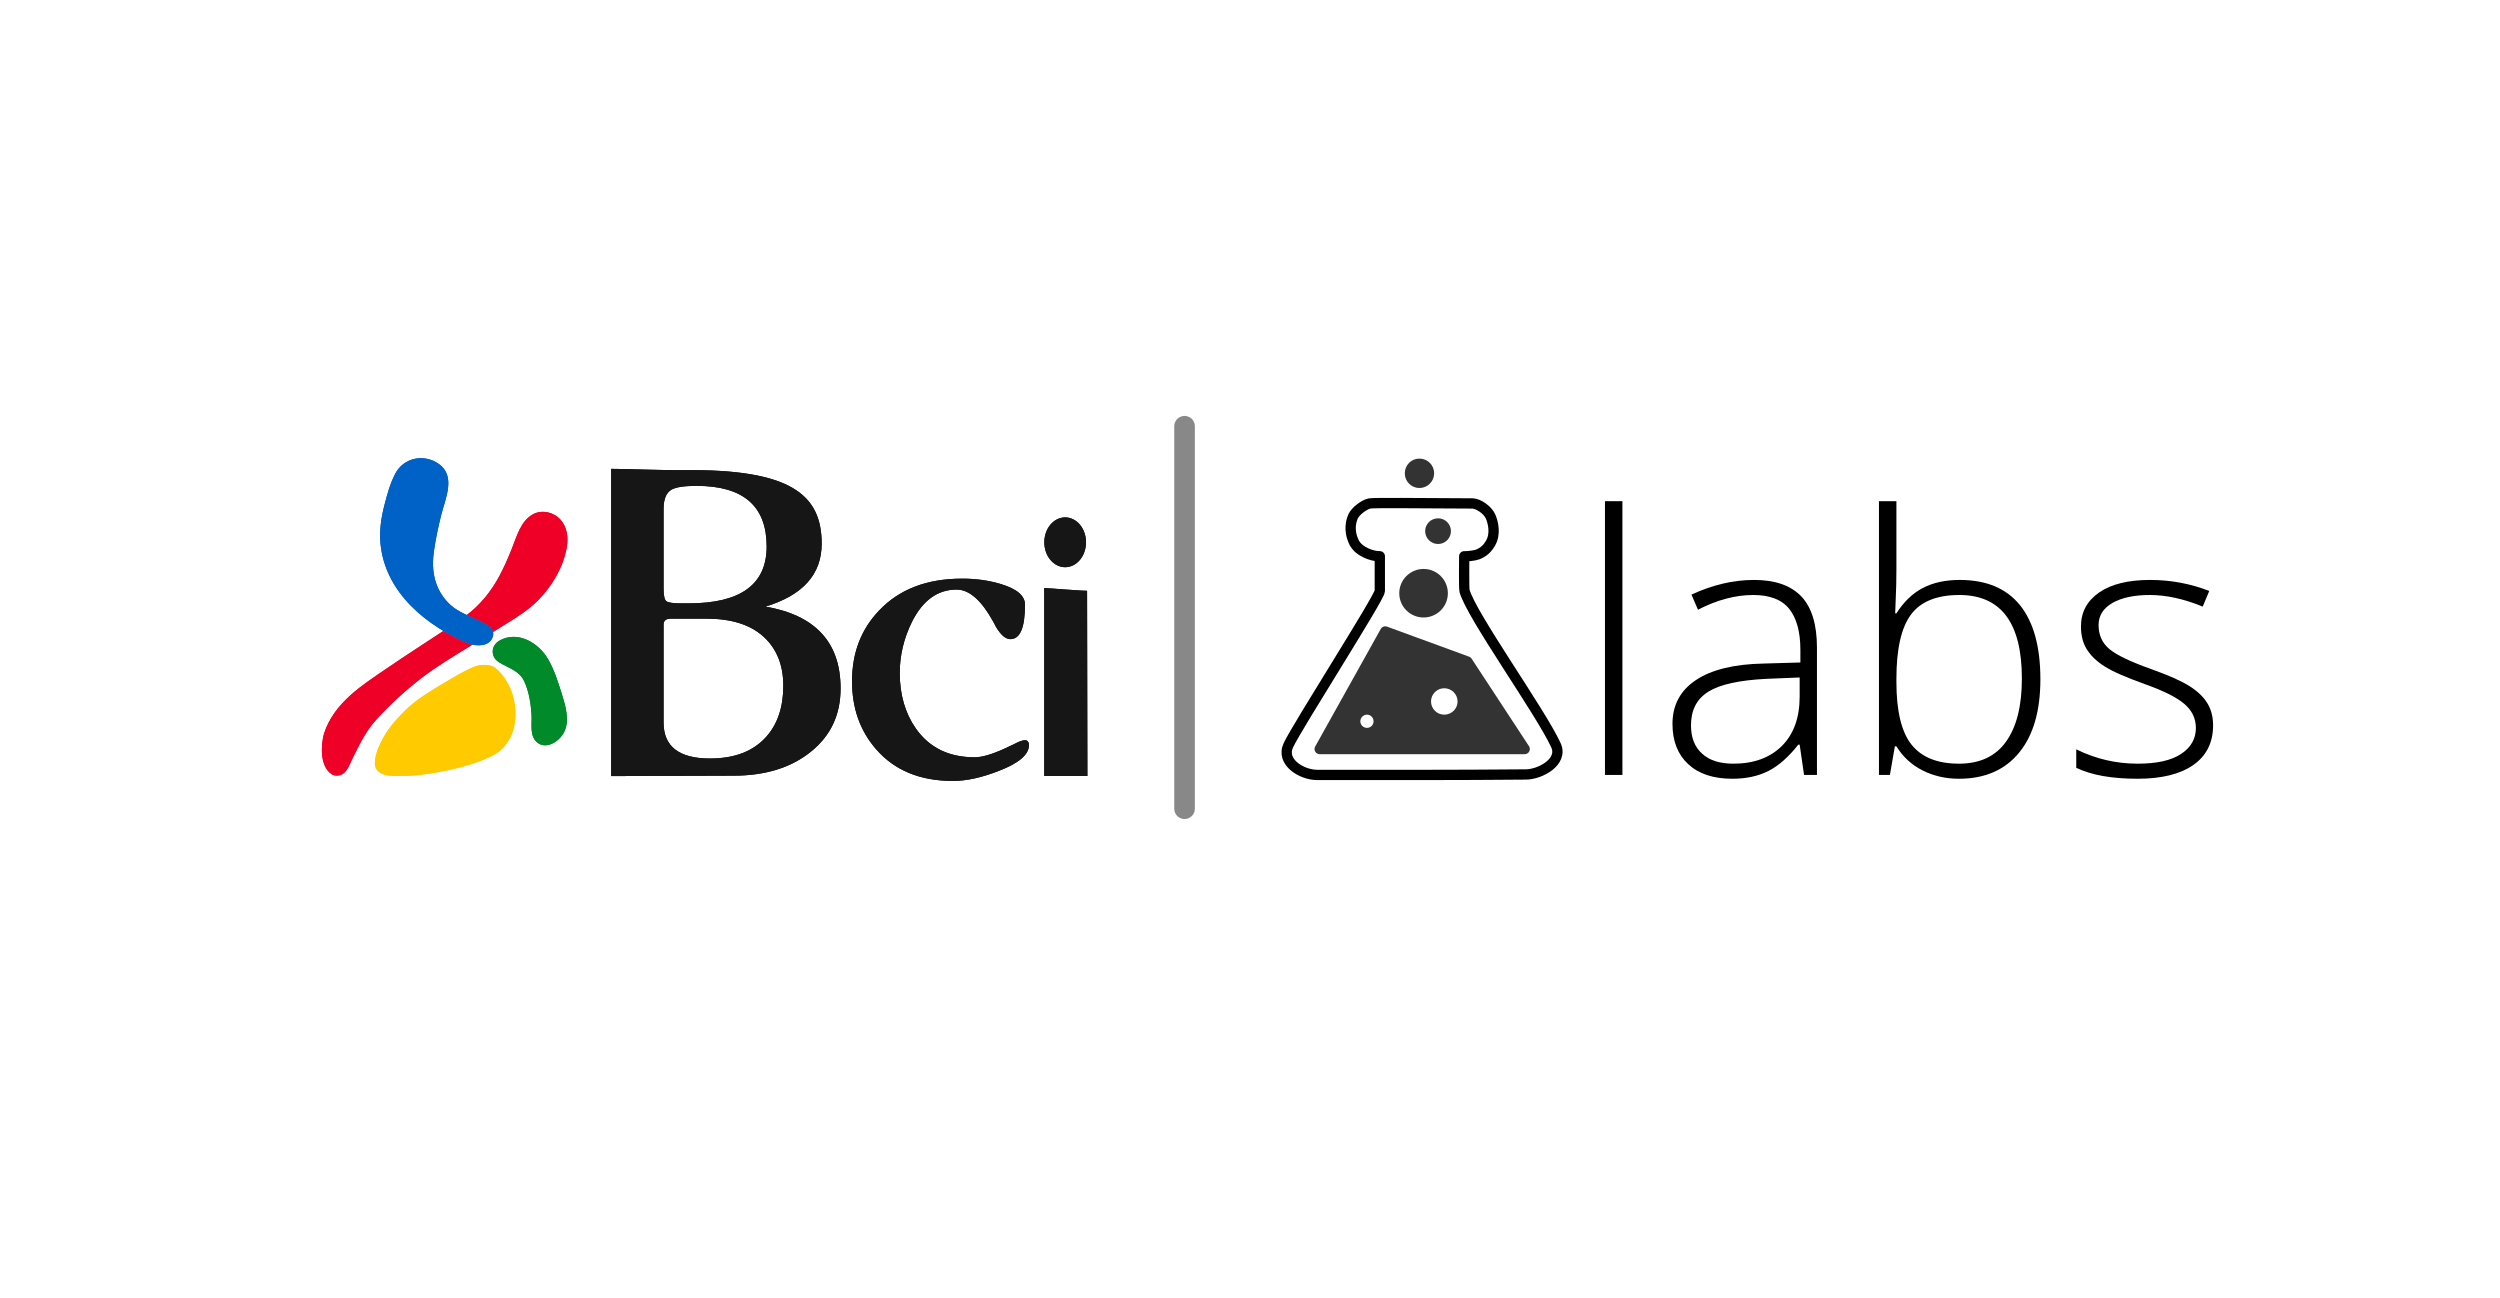 <?xml version="1.0" encoding="UTF-8"?>
<svg width="233px" height="121px" viewBox="0 0 233 121" version="1.1" xmlns="http://www.w3.org/2000/svg" xmlns:xlink="http://www.w3.org/1999/xlink">
    <!-- Generator: Sketch 43.2 (39069) - http://www.bohemiancoding.com/sketch -->
    <title>Bci</title>
    <desc>Created with Sketch.</desc>
    <defs></defs>
    <g id="Page-1" stroke="none" stroke-width="1" fill="none" fill-rule="evenodd">
        <g id="Logos" transform="translate(-119, -46)">
            <g id="Bci" transform="translate(119, 46)">
                <rect id="Rectangle-3" fill="#FFFFFF" x="1.42108547e-14" y="0" width="233" height="121"></rect>
                <g id="Page-1" transform="translate(30, 39)">
                    <path d="M80.4,0.725 L80.4,36.373" id="Stroke-1" stroke="#888888" stroke-width="1.92" stroke-linecap="round" stroke-linejoin="round"></path>
                    <polygon id="Fill-3" fill="#000000" points="119.582 33.224 121.209 33.224 121.209 7.71 119.582 7.71"></polygon>
                    <g id="Group-64" transform="translate(0, 3.119)">
                        <path d="M139.34,30.106 L139.34,18.228 C139.34,16.076 138.848,14.483 137.88,13.463 C136.904,12.444 135.436,11.931 133.477,11.931 C131.549,11.931 129.605,12.391 127.645,13.297 L128.251,14.709 C130.028,13.788 131.745,13.335 133.409,13.335 C134.945,13.335 136.064,13.766 136.753,14.626 C137.441,15.487 137.796,16.763 137.796,18.447 L137.796,19.625 L134.385,19.723 C131.624,19.776 129.521,20.29 128.061,21.264 C126.609,22.23 125.875,23.589 125.875,25.349 C125.875,26.95 126.367,28.196 127.343,29.102 C128.319,30.008 129.688,30.461 131.45,30.461 C132.744,30.461 133.863,30.219 134.816,29.736 C135.769,29.253 136.692,28.437 137.6,27.282 L137.728,27.282 L138.137,30.106 L139.34,30.106 Z M128.636,28.12 C127.94,27.501 127.6,26.617 127.6,25.485 C127.6,24.065 128.137,23.023 129.211,22.351 C130.278,21.679 132.078,21.279 134.597,21.15 L137.728,21.022 L137.728,22.804 C137.728,24.767 137.176,26.3 136.072,27.403 C134.96,28.505 133.455,29.056 131.549,29.056 C130.285,29.056 129.317,28.747 128.636,28.12 L128.636,28.12 Z" id="Fill-4" fill="#000000"></path>
                        <path d="M149.196,12.686 C148.235,13.192 147.418,13.984 146.745,15.049 L146.631,15.049 L146.684,13.66 C146.722,12.852 146.745,11.968 146.745,11.002 L146.745,4.591 L145.119,4.591 L145.119,30.106 L146.14,30.106 L146.601,27.44 L146.745,27.44 C147.335,28.399 148.137,29.147 149.15,29.668 C150.171,30.189 151.306,30.461 152.577,30.461 C154.975,30.461 156.843,29.653 158.167,28.044 C159.498,26.436 160.164,24.148 160.164,21.181 C160.164,18.16 159.528,15.865 158.272,14.294 C157.009,12.723 155.133,11.931 152.645,11.931 C151.298,11.931 150.149,12.187 149.196,12.686 M158.439,21.128 C158.439,23.672 157.947,25.628 156.964,27.002 C155.981,28.377 154.521,29.056 152.577,29.056 C150.572,29.056 149.105,28.467 148.159,27.289 C147.221,26.111 146.745,24.163 146.745,21.445 L146.745,21.166 C146.745,18.372 147.199,16.371 148.106,15.155 C149.006,13.947 150.512,13.335 152.607,13.335 C156.495,13.335 158.439,15.933 158.439,21.128" id="Fill-6" fill="#000000"></path>
                        <path d="M175.708,23.393 C175.337,22.804 174.785,22.283 174.044,21.815 C173.302,21.347 172.122,20.826 170.504,20.244 C168.567,19.557 167.259,18.93 166.593,18.372 C165.927,17.813 165.587,17.073 165.587,16.137 C165.587,15.261 166.018,14.573 166.88,14.075 C167.743,13.584 168.9,13.335 170.367,13.335 C171.88,13.335 173.522,13.69 175.292,14.415 L175.904,12.958 C174.157,12.278 172.319,11.931 170.383,11.931 C168.348,11.931 166.767,12.323 165.64,13.101 C164.513,13.879 163.946,14.936 163.946,16.272 C163.946,17.111 164.127,17.828 164.498,18.409 C164.868,18.998 165.413,19.527 166.147,19.988 C166.873,20.456 168.136,21.007 169.936,21.656 C171.616,22.253 172.818,22.849 173.552,23.461 C174.286,24.073 174.656,24.835 174.656,25.726 C174.656,26.738 174.195,27.546 173.272,28.15 C172.349,28.762 171.003,29.056 169.225,29.056 C167.213,29.056 165.315,28.611 163.507,27.72 L163.507,29.441 C164.914,30.121 166.82,30.461 169.218,30.461 C171.464,30.461 173.204,30.03 174.429,29.17 C175.647,28.309 176.26,27.086 176.26,25.485 C176.26,24.684 176.078,23.99 175.708,23.393" id="Fill-8" fill="#000000"></path>
                        <polygon id="Fill-10" fill="#333333" points="92.994 27.69 112.101 27.69 106.753 19.534 99.106 16.733"></polygon>
                        <polygon id="Stroke-12" stroke="#333333" stroke-width="0.96" stroke-linecap="round" stroke-linejoin="round" points="92.994 27.69 112.101 27.69 106.753 19.534 99.106 16.733"></polygon>
                        <path d="M100.891,13.169 C100.891,12.187 101.693,11.387 102.676,11.387 C103.66,11.387 104.461,12.187 104.461,13.169 C104.461,14.158 103.66,14.951 102.676,14.951 C101.693,14.951 100.891,14.158 100.891,13.169" id="Fill-14" fill="#333333"></path>
                        <path d="M100.891,13.169 C100.891,12.187 101.693,11.387 102.676,11.387 C103.66,11.387 104.461,12.187 104.461,13.169 C104.461,14.158 103.66,14.951 102.676,14.951 C101.693,14.951 100.891,14.158 100.891,13.169 Z" id="Stroke-16" stroke="#333333" stroke-width="0.96" stroke-linecap="round" stroke-linejoin="round"></path>
                        <path d="M103.304,7.385 C103.304,6.985 103.629,6.668 104.03,6.668 C104.424,6.668 104.749,6.985 104.749,7.385 C104.749,7.778 104.424,8.102 104.03,8.102 C103.629,8.102 103.304,7.778 103.304,7.385" id="Fill-18" fill="#333333"></path>
                        <path d="M103.304,7.385 C103.304,6.985 103.629,6.668 104.03,6.668 C104.424,6.668 104.749,6.985 104.749,7.385 C104.749,7.778 104.424,8.102 104.03,8.102 C103.629,8.102 103.304,7.778 103.304,7.385 Z" id="Stroke-20" stroke="#333333" stroke-width="0.96" stroke-linecap="round" stroke-linejoin="round"></path>
                        <path d="M101.406,1.993 C101.406,1.495 101.799,1.102 102.291,1.102 C102.782,1.102 103.183,1.495 103.183,1.993 C103.183,2.484 102.782,2.884 102.291,2.884 C101.799,2.884 101.406,2.484 101.406,1.993" id="Fill-22" fill="#333333"></path>
                        <path d="M101.406,1.993 C101.406,1.495 101.799,1.102 102.291,1.102 C102.782,1.102 103.183,1.495 103.183,1.993 C103.183,2.484 102.782,2.884 102.291,2.884 C101.799,2.884 101.406,2.484 101.406,1.993 Z" id="Stroke-24" stroke="#333333" stroke-width="0.96" stroke-linecap="round" stroke-linejoin="round"></path>
                        <path d="M103.372,23.257 C103.372,22.578 103.924,22.026 104.605,22.026 C105.286,22.026 105.846,22.578 105.846,23.257 C105.846,23.937 105.286,24.488 104.605,24.488 C103.924,24.488 103.372,23.937 103.372,23.257" id="Fill-26" fill="#FFFFFF"></path>
                        <path d="M96.784,25.107 C96.784,24.767 97.064,24.488 97.404,24.488 C97.745,24.488 98.017,24.767 98.017,25.107 C98.017,25.447 97.745,25.719 97.404,25.719 C97.064,25.719 96.784,25.447 96.784,25.107" id="Fill-28" fill="#FFFFFF"></path>
                        <path d="M106.466,9.726 C106.731,9.741 107.449,9.665 107.714,9.56 C108.251,9.348 108.584,9.061 108.917,8.502 C109.416,7.657 109.166,6.569 108.917,6.011 C108.622,5.361 107.744,4.81 107.237,4.802 C101.996,4.772 98.032,4.734 97.661,4.802 C97.132,4.901 96.315,5.535 96.103,6.018 C95.763,6.803 95.823,7.672 96.201,8.434 C96.428,8.895 96.882,9.22 97.344,9.431 C97.729,9.605 98.176,9.726 98.599,9.726 L98.599,12.958 C98.599,13.562 90.967,25.447 90.082,27.327 C89.333,28.898 91.307,30.106 92.775,30.106 C99.227,30.106 105.861,30.121 112.222,30.061 C113.538,30.053 115.724,28.89 115.013,27.335 C113.569,24.193 107.147,15.276 106.496,12.958 C106.428,12.701 106.466,9.824 106.466,9.726 Z" id="Stroke-30" stroke="#000000" stroke-width="0.96" stroke-linecap="round" stroke-linejoin="round"></path>
                        <path d="M32.519,15.54 C32.073,15.54 31.846,15.721 31.846,16.099 L31.846,25.228 C31.846,27.456 33.291,28.573 36.173,28.573 C38.465,28.573 40.212,27.901 41.415,26.549 C42.474,25.364 43.003,23.778 43.003,21.792 C43.003,19.852 42.383,18.326 41.15,17.209 C39.917,16.091 38.147,15.54 35.832,15.54 L32.519,15.54 Z M41.339,14.415 C46.014,15.223 48.343,17.768 48.343,22.041 C48.343,24.496 47.421,26.459 45.567,27.946 C43.722,29.434 41.316,30.174 38.359,30.174 C37.285,30.174 29.108,30.212 26.96,30.212 L26.96,1.578 C28.397,1.578 31.854,1.722 33.707,1.699 C43.684,1.578 46.581,3.979 46.581,8.548 C46.581,11.402 44.834,13.358 41.339,14.415 L41.339,14.415 Z M31.846,12.746 C31.846,13.38 31.929,13.766 32.096,13.909 C32.262,14.045 32.724,14.113 33.487,14.113 L34.199,14.113 C39.032,14.113 41.452,12.346 41.452,8.812 C41.452,5.052 39.282,3.164 34.925,3.164 C33.76,3.164 32.981,3.285 32.58,3.519 C32.088,3.806 31.846,4.402 31.846,5.316 L31.846,12.746 Z" id="Fill-32" fill="#171616"></path>
                        <path d="M59.682,11.81 C60.93,11.81 62.125,11.968 63.26,12.308 C64.773,12.761 65.529,13.403 65.529,14.234 C65.529,16.378 65.075,17.45 64.167,17.45 C63.729,17.45 63.275,17.065 62.814,16.288 L62.571,15.819 C61.467,13.826 60.332,12.829 59.16,12.829 C57.39,12.829 55.998,13.833 54.992,15.842 C54.236,17.375 53.858,18.961 53.858,20.592 C53.858,22.63 54.364,24.36 55.363,25.787 C56.619,27.569 58.441,28.46 60.839,28.46 C61.535,28.46 62.481,28.18 63.676,27.629 C64.062,27.448 64.372,27.304 64.614,27.184 C64.614,27.184 64.697,27.138 64.818,27.078 C65.083,26.957 65.537,26.783 65.726,26.919 C65.839,27.002 65.9,27.138 65.9,27.312 C65.9,28.203 64.969,29.003 63.109,29.721 C61.512,30.348 60.083,30.665 58.812,30.665 C55.756,30.665 53.366,29.683 51.656,27.712 C50.159,25.998 49.41,23.891 49.41,21.377 C49.41,18.727 50.257,16.522 51.951,14.762 C53.827,12.791 56.407,11.81 59.682,11.81" id="Fill-34" fill="#171616"></path>
                        <path d="M67.322,30.204 L67.322,12.686 C67.322,12.686 68.524,12.754 69.394,12.829 C70.589,12.927 71.316,12.942 71.316,12.942 L71.346,30.204 L67.322,30.204 Z" id="Fill-36" fill="#171616"></path>
                        <path d="M67.329,8.419 C67.329,7.143 68.199,6.101 69.273,6.101 C70.347,6.101 71.217,7.143 71.217,8.419 C71.217,9.703 70.347,10.745 69.273,10.745 C68.199,10.745 67.329,9.703 67.329,8.419" id="Fill-38" fill="#171616"></path>
                        <path d="M13.503,15.2 C14.774,14.249 15.795,12.973 16.551,11.553 C16.983,10.753 17.338,9.93 17.679,9.084 C18.147,7.921 18.533,6.403 19.698,5.799 C20.523,5.369 21.604,5.603 22.232,6.313 C22.852,7 22.989,8.004 22.822,8.895 C22.482,10.806 21.438,12.52 20.122,13.849 C19.343,14.626 18.473,15.208 17.565,15.774 C17.028,16.114 16.491,16.446 15.954,16.778 C15.803,16.204 14.971,15.895 14.509,15.668 C14.184,15.51 13.844,15.359 13.503,15.2 M0.19,26.278 C1.128,23.363 3.776,21.732 6.083,20.154 C7.785,18.983 9.524,17.881 11.241,16.741 L11.325,16.688 C12.111,17.156 12.921,17.556 13.73,17.896 C13.821,17.919 13.919,17.941 14.025,17.964 L13.934,18.024 C12.331,19.006 10.75,19.942 9.252,21.09 C7.747,22.253 6.37,23.529 5.077,24.941 C4.116,25.983 3.519,27.229 2.883,28.505 C2.649,28.973 2.429,29.638 2.013,29.962 C1.726,30.189 1.242,30.242 0.932,30.046 C-0.188,29.343 -0.105,27.388 0.19,26.278" id="Fill-40" fill="#EE0027"></path>
                        <path d="M20.084,27.093 C19.327,26.481 19.592,25.371 19.539,24.503 C19.479,23.469 19.297,22.321 18.859,21.377 C18.39,20.358 17.323,20.131 16.483,19.587 C15.689,19.074 15.75,18.032 16.567,17.579 C18.238,16.635 20.19,17.775 21.082,19.316 C21.65,20.29 21.998,21.407 22.338,22.479 C22.678,23.574 23.132,24.994 22.588,26.089 C22.164,26.957 20.939,27.773 20.084,27.093" id="Fill-42" fill="#008A2A"></path>
                        <path d="M13.73,17.896 C9.887,16.288 5.879,13.192 5.455,8.495 C5.349,7.302 5.531,6.094 5.833,4.938 C6.083,3.964 6.37,2.922 6.832,2.039 C7.633,0.498 9.555,0.151 10.916,1.133 C12.505,2.28 11.506,4.349 11.12,5.882 C10.863,6.909 10.636,7.966 10.477,9.016 C10.311,10.05 10.288,11.123 10.614,12.134 C10.886,12.973 11.37,13.72 12.013,14.287 C12.732,14.928 13.67,15.253 14.509,15.668 C15.099,15.955 16.279,16.378 15.901,17.299 C15.553,18.168 14.441,18.1 13.73,17.896" id="Fill-44" fill="#0061C6"></path>
                        <path d="M4.971,29.29 C5.077,29.676 5.41,30.113 6.446,30.181 C8.239,30.287 10.107,30.023 11.937,29.623 C14.993,28.958 16.264,28.09 16.264,28.09 C16.264,28.09 18.132,27.055 18.034,24.231 C17.936,21.4 16.12,20.101 16.12,20.101 C16.12,20.101 15.394,19.587 14.191,20.025 C13.367,20.327 11.052,21.694 9.562,22.661 C8.745,23.182 7.944,23.876 7.278,24.586 C6.612,25.296 5.826,26.225 5.296,27.516 C5.205,27.712 5.145,27.901 5.099,28.067 C4.994,28.422 4.88,28.92 4.971,29.29" id="Fill-46" fill="#FFCB00"></path>
                        <path d="M32.519,15.54 C32.073,15.54 31.846,15.721 31.846,16.099 L31.846,25.228 C31.846,27.456 33.291,28.573 36.173,28.573 C38.465,28.573 40.212,27.901 41.415,26.549 C42.474,25.364 43.003,23.778 43.003,21.792 C43.003,19.852 42.383,18.326 41.15,17.209 C39.917,16.091 38.147,15.54 35.832,15.54 L32.519,15.54 Z M41.339,14.415 C46.014,15.223 48.343,17.768 48.343,22.041 C48.343,24.496 47.421,26.459 45.567,27.946 C43.722,29.434 41.316,30.174 38.359,30.174 C37.285,30.174 29.108,30.212 26.96,30.212 L26.96,1.578 C28.397,1.578 31.854,1.722 33.707,1.699 C43.684,1.578 46.581,3.979 46.581,8.548 C46.581,11.402 44.834,13.358 41.339,14.415 L41.339,14.415 Z M31.846,12.746 C31.846,13.38 31.929,13.766 32.096,13.909 C32.262,14.045 32.724,14.113 33.487,14.113 L34.199,14.113 C39.032,14.113 41.452,12.346 41.452,8.812 C41.452,5.052 39.282,3.164 34.925,3.164 C33.76,3.164 32.981,3.285 32.58,3.519 C32.088,3.806 31.846,4.402 31.846,5.316 L31.846,12.746 Z" id="Fill-48" fill="#171616"></path>
                        <path d="M59.682,11.81 C60.93,11.81 62.125,11.968 63.26,12.308 C64.773,12.761 65.529,13.403 65.529,14.234 C65.529,16.378 65.075,17.45 64.167,17.45 C63.729,17.45 63.275,17.065 62.814,16.288 L62.571,15.819 C61.467,13.826 60.332,12.829 59.16,12.829 C57.39,12.829 55.998,13.833 54.992,15.842 C54.236,17.375 53.858,18.961 53.858,20.592 C53.858,22.63 54.364,24.36 55.363,25.787 C56.619,27.569 58.441,28.46 60.839,28.46 C61.535,28.46 62.481,28.18 63.676,27.629 C64.062,27.448 64.372,27.304 64.614,27.184 C64.614,27.184 64.697,27.138 64.818,27.078 C65.083,26.957 65.537,26.783 65.726,26.919 C65.839,27.002 65.9,27.138 65.9,27.312 C65.9,28.203 64.969,29.003 63.109,29.721 C61.512,30.348 60.083,30.665 58.812,30.665 C55.756,30.665 53.366,29.683 51.656,27.712 C50.159,25.998 49.41,23.891 49.41,21.377 C49.41,18.727 50.257,16.522 51.951,14.762 C53.827,12.791 56.407,11.81 59.682,11.81" id="Fill-50" fill="#171616"></path>
                        <path d="M67.322,30.204 L67.322,12.686 C67.322,12.686 68.524,12.754 69.394,12.829 C70.589,12.927 71.316,12.942 71.316,12.942 L71.346,30.204 L67.322,30.204 Z" id="Fill-52" fill="#171616"></path>
                        <path d="M67.329,8.419 C67.329,7.143 68.199,6.101 69.273,6.101 C70.347,6.101 71.217,7.143 71.217,8.419 C71.217,9.703 70.347,10.745 69.273,10.745 C68.199,10.745 67.329,9.703 67.329,8.419" id="Fill-54" fill="#171616"></path>
                        <path d="M13.503,15.2 C14.774,14.249 15.795,12.973 16.551,11.553 C16.983,10.753 17.338,9.93 17.679,9.084 C18.147,7.921 18.533,6.403 19.698,5.799 C20.523,5.369 21.604,5.603 22.232,6.313 C22.852,7 22.989,8.004 22.822,8.895 C22.482,10.806 21.438,12.52 20.122,13.849 C19.343,14.626 18.473,15.208 17.565,15.774 C17.028,16.114 16.491,16.446 15.954,16.778 C15.803,16.204 14.971,15.895 14.509,15.668 C14.184,15.51 13.844,15.359 13.503,15.2 M0.19,26.278 C1.128,23.363 3.776,21.732 6.083,20.154 C7.785,18.983 9.524,17.881 11.241,16.741 L11.325,16.688 C12.111,17.156 12.921,17.556 13.73,17.896 C13.821,17.919 13.919,17.941 14.025,17.964 L13.934,18.024 C12.331,19.006 10.75,19.942 9.252,21.09 C7.747,22.253 6.37,23.529 5.077,24.941 C4.116,25.983 3.519,27.229 2.883,28.505 C2.649,28.973 2.429,29.638 2.013,29.962 C1.726,30.189 1.242,30.242 0.932,30.046 C-0.188,29.343 -0.105,27.388 0.19,26.278" id="Fill-56" fill="#EE0027"></path>
                        <path d="M20.084,27.093 C19.327,26.481 19.592,25.371 19.539,24.503 C19.479,23.469 19.297,22.321 18.859,21.377 C18.39,20.358 17.323,20.131 16.483,19.587 C15.689,19.074 15.75,18.032 16.567,17.579 C18.238,16.635 20.19,17.775 21.082,19.316 C21.65,20.29 21.998,21.407 22.338,22.479 C22.678,23.574 23.132,24.994 22.588,26.089 C22.164,26.957 20.939,27.773 20.084,27.093" id="Fill-58" fill="#008A2A"></path>
                        <path d="M13.73,17.896 C9.887,16.288 5.879,13.192 5.455,8.495 C5.349,7.302 5.531,6.094 5.833,4.938 C6.083,3.964 6.37,2.922 6.832,2.039 C7.633,0.498 9.555,0.151 10.916,1.133 C12.505,2.28 11.506,4.349 11.12,5.882 C10.863,6.909 10.636,7.966 10.477,9.016 C10.311,10.05 10.288,11.123 10.614,12.134 C10.886,12.973 11.37,13.72 12.013,14.287 C12.732,14.928 13.67,15.253 14.509,15.668 C15.099,15.955 16.279,16.378 15.901,17.299 C15.553,18.168 14.441,18.1 13.73,17.896" id="Fill-60" fill="#0061C6"></path>
                        <path d="M4.971,29.29 C5.077,29.676 5.41,30.113 6.446,30.181 C8.239,30.287 10.107,30.023 11.937,29.623 C14.993,28.958 16.264,28.09 16.264,28.09 C16.264,28.09 18.132,27.055 18.034,24.231 C17.936,21.4 16.12,20.101 16.12,20.101 C16.12,20.101 15.394,19.587 14.191,20.025 C13.367,20.327 11.052,21.694 9.562,22.661 C8.745,23.182 7.944,23.876 7.278,24.586 C6.612,25.296 5.826,26.225 5.296,27.516 C5.205,27.712 5.145,27.901 5.099,28.067 C4.994,28.422 4.88,28.92 4.971,29.29" id="Fill-62" fill="#FFCB00"></path>
                    </g>
                </g>
            </g>
        </g>
    </g>
</svg>